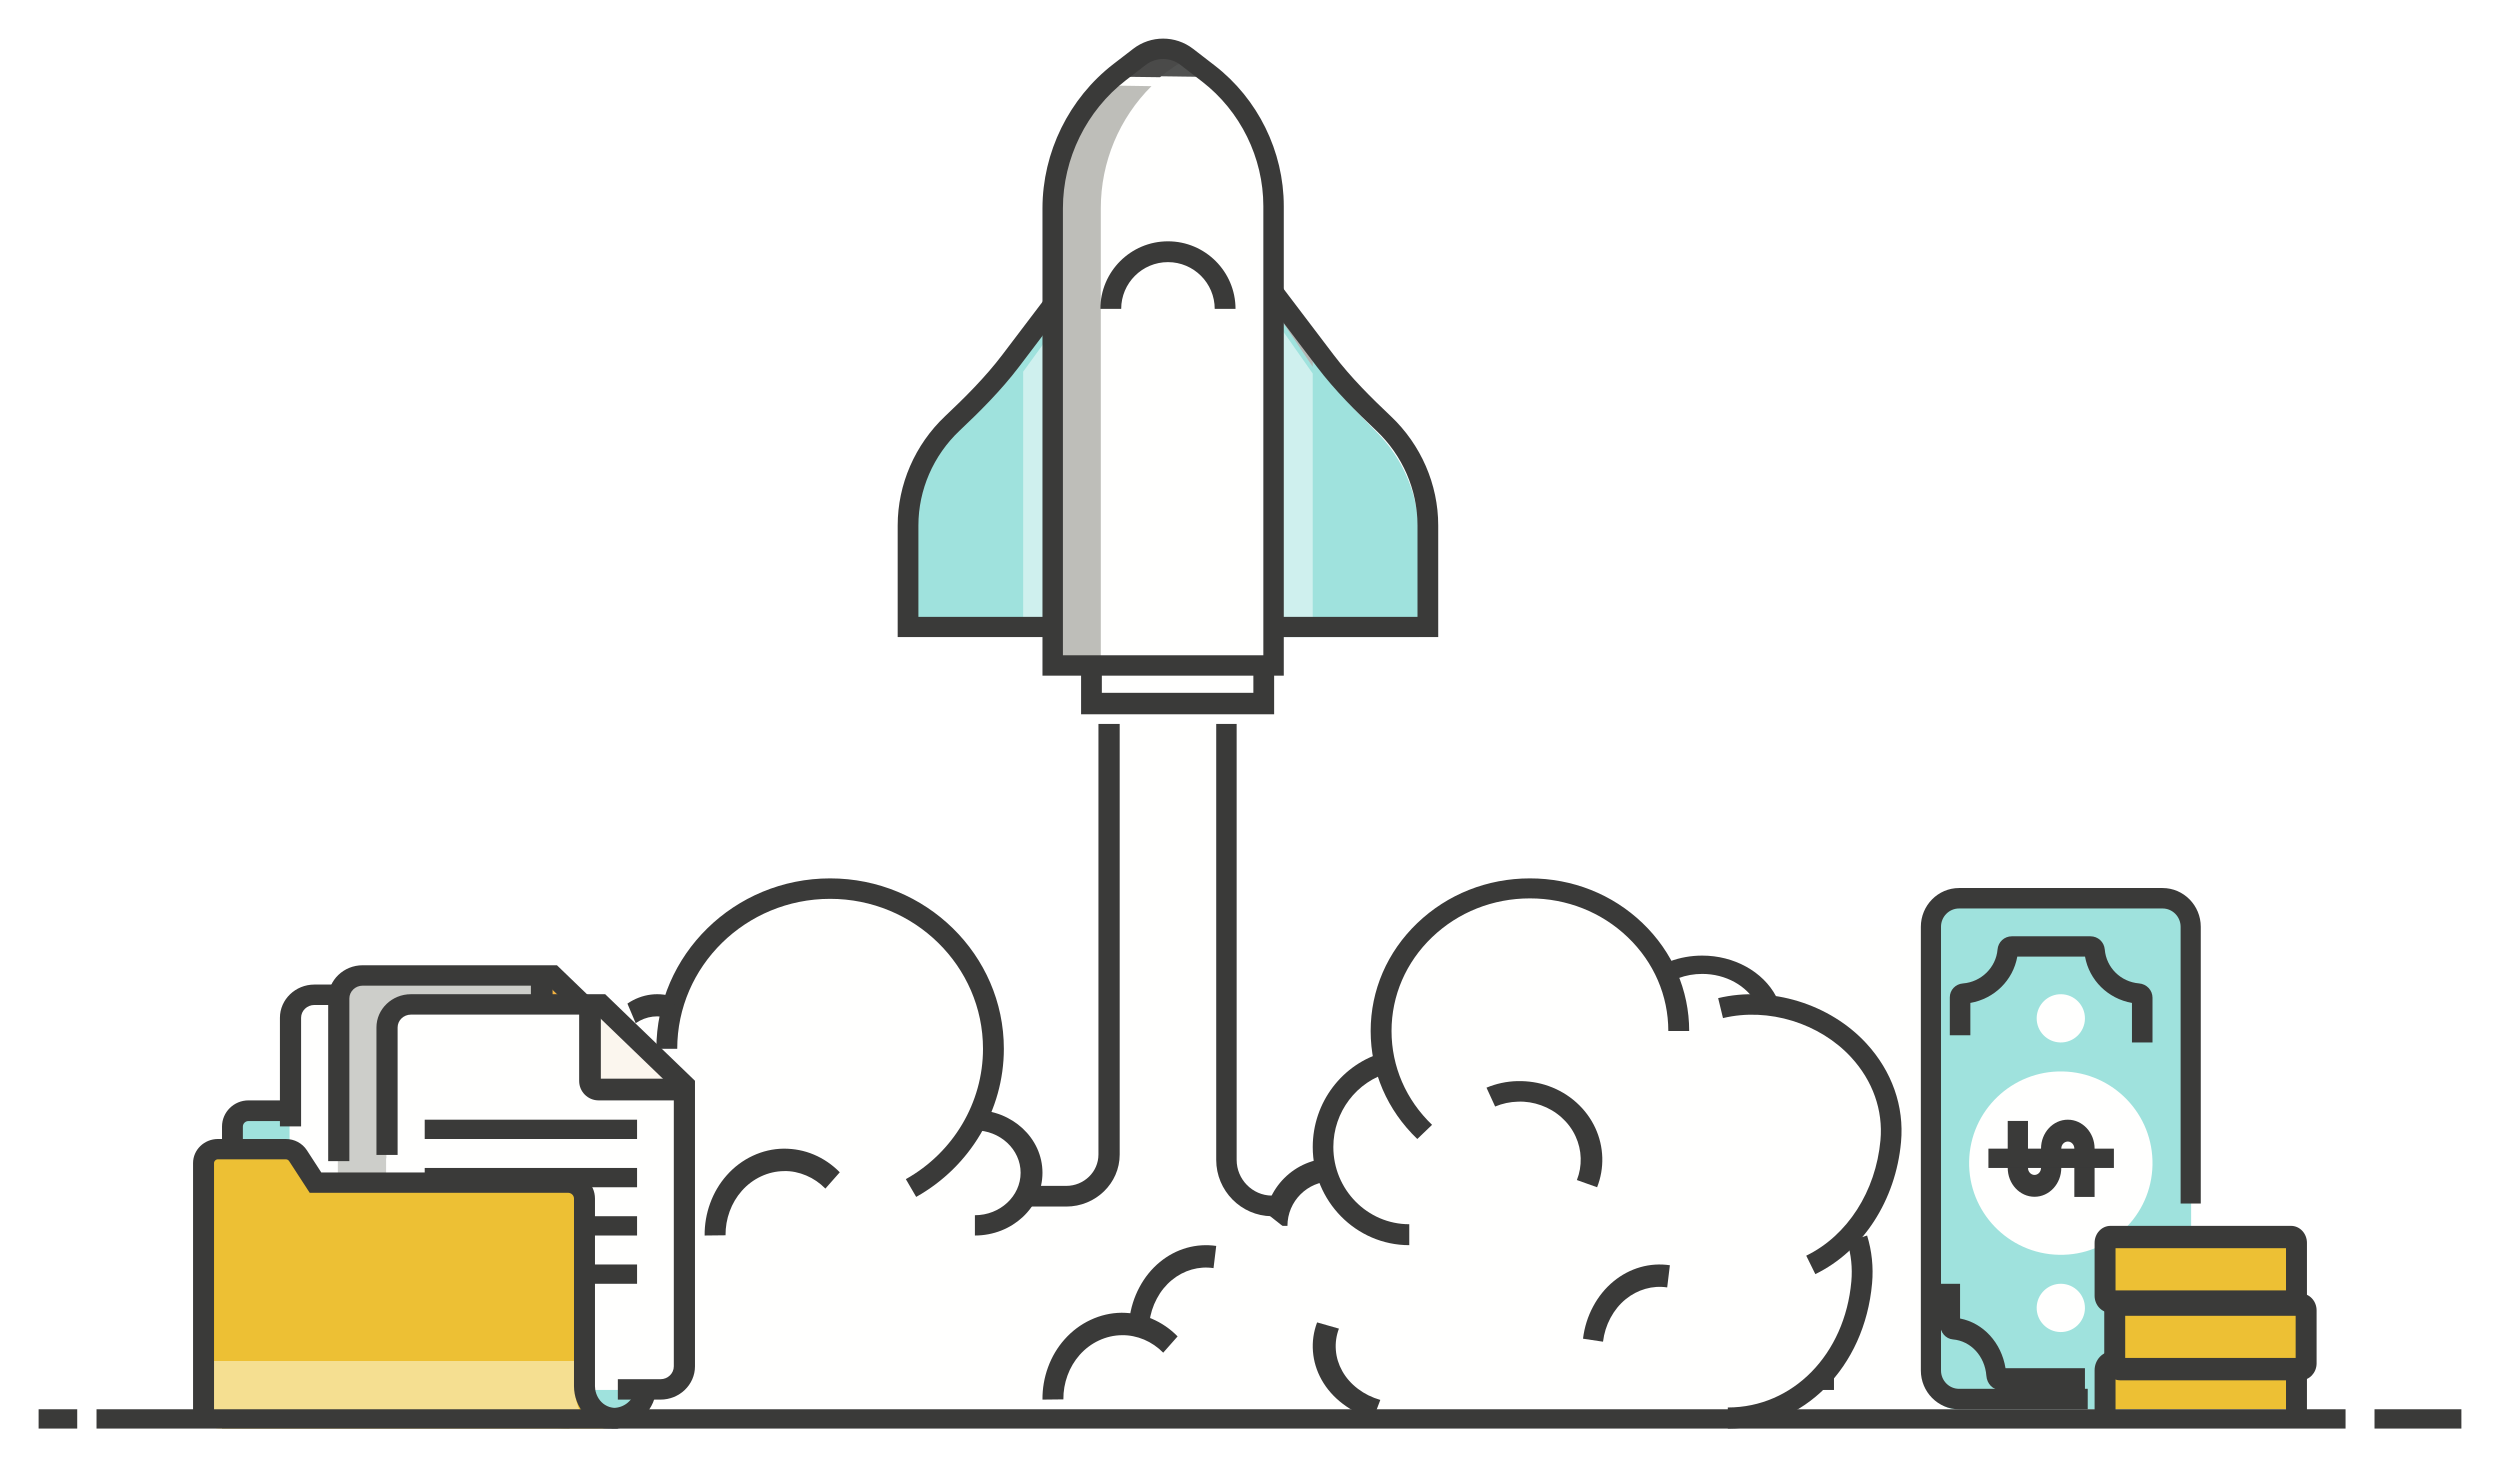 <svg width="259" height="152" viewBox="0 0 259 152" fill="none" xmlns="http://www.w3.org/2000/svg">
<g filter="url(#filter0_d)">
<path fill-rule="evenodd" clip-rule="evenodd" d="M188 100H201V92H188V100Z" fill="#FFFFFE"/>
<path fill-rule="evenodd" clip-rule="evenodd" d="M206 143H185V98.007C185 96.899 185.889 96 186.986 96H204.016C205.111 96 206 96.899 206 98.007V143Z" fill="#FFFFFE"/>
<path fill-rule="evenodd" clip-rule="evenodd" d="M188 140H190V102H188V140Z" fill="#3A3A39"/>
<path fill-rule="evenodd" clip-rule="evenodd" d="M200 140H202V102H200V140Z" fill="#3378B0"/>
<path fill-rule="evenodd" clip-rule="evenodd" d="M227 92.747V139.253C227 140.77 225.787 142 224.29 142H202.71C201.213 142 200 140.77 200 139.253V92.747C200 91.23 201.213 90 202.71 90H224.29C225.787 90 227 91.23 227 92.747Z" fill="#9FE2DD"/>
<path fill-rule="evenodd" clip-rule="evenodd" d="M216.289 142H202.959C200.775 142 199 140.198 199 137.984V92.016C199 89.802 200.775 88 202.959 88H224.041C226.225 88 228 89.802 228 92.016V120.686H225.912V92.016C225.912 90.969 225.073 90.118 224.041 90.118H202.959C201.927 90.118 201.088 90.969 201.088 92.016V137.984C201.088 139.031 201.927 139.882 202.959 139.882H216.289V142Z" fill="#3A3A39"/>
<path fill-rule="evenodd" clip-rule="evenodd" d="M222.998 116.689C222.893 121.935 218.556 126.102 213.311 125.998C208.066 125.893 203.898 121.556 204.002 116.311C204.107 111.065 208.444 106.898 213.689 107.002C218.935 107.107 223.103 111.444 222.998 116.689Z" fill="#FFFFFE"/>
<path fill-rule="evenodd" clip-rule="evenodd" d="M216 101.551C215.971 102.93 214.83 104.028 213.45 103.999C212.069 103.972 210.973 102.831 211 101.451C211.028 100.07 212.169 98.973 213.55 99.001C214.929 99.028 216.027 100.169 216 101.551Z" fill="#FFFFFE"/>
<path fill-rule="evenodd" clip-rule="evenodd" d="M216 131.55C215.971 132.931 214.83 134.027 213.45 134C212.069 133.972 210.973 132.831 211 131.45C211.028 130.071 212.169 128.973 213.55 129C214.929 129.029 216.027 130.17 216 131.55Z" fill="#FFFFFE"/>
<path fill-rule="evenodd" clip-rule="evenodd" d="M217 120H214.901V114.991C214.901 114.591 214.597 114.264 214.226 114.264C213.853 114.264 213.549 114.591 213.549 114.991V116.994C213.549 118.643 212.305 119.986 210.777 119.986C209.246 119.986 208 118.643 208 116.994V112.131H210.099V116.994C210.099 117.395 210.403 117.723 210.777 117.723C211.147 117.723 211.45 117.395 211.45 116.994V114.991C211.45 113.342 212.695 112 214.226 112C215.754 112 217 113.342 217 114.991V120Z" fill="#3A3A39"/>
<path fill-rule="evenodd" clip-rule="evenodd" d="M206 117H219V115H206V117Z" fill="#3A3A39"/>
<path fill-rule="evenodd" clip-rule="evenodd" d="M223 104H220.871V99.903C218.385 99.469 216.445 97.554 216.007 95.101H208.992C208.555 97.558 206.618 99.469 204.129 99.903V103.256H202V99.326C202 98.562 202.589 97.942 203.371 97.882C205.254 97.737 206.789 96.229 206.944 94.371C207.011 93.588 207.648 93 208.429 93H216.57C217.351 93 217.988 93.588 218.054 94.368C218.211 96.244 219.701 97.719 221.598 97.88C222.398 97.947 223 98.588 223 99.365V104Z" fill="#3A3A39"/>
<path fill-rule="evenodd" clip-rule="evenodd" d="M216 140H207.226C206.471 140 205.853 139.371 205.788 138.534C205.636 136.504 204.18 134.921 202.326 134.764C201.57 134.7 201 134.034 201 133.216V129H203.062V132.597C205.471 133.061 207.347 135.11 207.772 137.747H216V140Z" fill="#3A3A39"/>
<path fill-rule="evenodd" clip-rule="evenodd" d="M218 142V137.69C218 137.309 218.343 137 218.766 137H237.234C237.657 137 238 137.309 238 137.69V142H218Z" fill="#EDC034"/>
<path fill-rule="evenodd" clip-rule="evenodd" d="M239 143H236.83V138.306H219.17V143H217V137.96C217 136.879 217.827 136 218.844 136H237.156C238.173 136 239 136.879 239 137.96V143Z" fill="#3A3A39"/>
<path fill-rule="evenodd" clip-rule="evenodd" d="M238.432 138H219.568C219.254 138 219 137.719 219 137.372V131.629C219 131.281 219.254 131 219.568 131H238.432C238.746 131 239 131.281 239 131.629V137.372C239 137.719 238.746 138 238.432 138Z" fill="#EDC034"/>
<path fill-rule="evenodd" clip-rule="evenodd" d="M220.17 136.684H237.83V132.316H220.17V136.684ZM238.354 139H219.648C218.739 139 218 138.211 218 137.241V131.757C218 130.788 218.739 130 219.648 130H238.354C239.261 130 240 130.788 240 131.757V137.241C240 138.211 239.261 139 238.354 139Z" fill="#3A3A39"/>
<path fill-rule="evenodd" clip-rule="evenodd" d="M237.432 131H218.568C218.255 131 218 130.719 218 130.372V124.629C218 124.281 218.255 124 218.568 124H237.432C237.746 124 238 124.281 238 124.629V130.372C238 130.719 237.746 131 237.432 131Z" fill="#EDC034"/>
<path fill-rule="evenodd" clip-rule="evenodd" d="M219.17 129.684H236.83V125.316H219.17V129.684ZM237.352 132H218.646C217.739 132 217 131.211 217 130.241V124.759C217 123.789 217.739 123 218.646 123H237.352C238.261 123 239 123.789 239 124.759V130.241C239 131.211 238.261 132 237.352 132Z" fill="#3A3A39"/>
<path fill-rule="evenodd" clip-rule="evenodd" d="M175.323 143H69.677C63.804 143 59 138.143 59 132.207V131.793C59 125.857 63.804 121 69.677 121H175.323C181.196 121 186 125.857 186 131.793V132.207C186 138.143 181.196 143 175.323 143Z" fill="#FFFFFE"/>
<path fill-rule="evenodd" clip-rule="evenodd" d="M103 104.999C103 114.389 95.389 122 86 122C76.612 122 69 114.389 69 104.999C69 95.611 76.612 88 86 88C95.389 88 103 95.611 103 104.999Z" fill="#FFFFFE"/>
<path fill-rule="evenodd" clip-rule="evenodd" d="M74 106.501C74 110.09 71.09 113 67.501 113C63.91 113 61 110.09 61 106.501C61 102.91 63.91 100 67.501 100C71.09 100 74 102.91 74 106.501Z" fill="#FFFFFE"/>
<path fill-rule="evenodd" clip-rule="evenodd" d="M72 114.999C72 120.523 67.523 125 62 125C56.477 125 52 120.523 52 114.999C52 109.477 56.477 105 62 105C67.523 105 72 109.477 72 114.999Z" fill="#FFFFFE"/>
<path fill-rule="evenodd" clip-rule="evenodd" d="M72 130C72 137.18 66.18 143 59 143C51.821 143 46 137.18 46 130C46 122.82 51.821 117 59 117C66.18 117 72 122.82 72 130Z" fill="#FFFFFE"/>
<path fill-rule="evenodd" clip-rule="evenodd" d="M59 144C51.282 144 45 137.588 45 129.706C45 125.053 47.23 120.677 50.966 118L52.17 119.755C48.994 122.029 47.098 125.75 47.098 129.706C47.098 136.407 52.438 141.858 59 141.858V144Z" fill="#3A3A39"/>
<path fill-rule="evenodd" clip-rule="evenodd" d="M106 117.5C106 120.538 103.538 123 100.501 123C97.462 123 95 120.538 95 117.5C95 114.463 97.462 112 100.501 112C103.538 112 106 114.463 106 117.5Z" fill="#FFFFFE"/>
<path fill-rule="evenodd" clip-rule="evenodd" d="M173 103C173 111.285 166.285 118 157.999 118C149.715 118 143 111.285 143 103C143 94.716 149.715 88 157.999 88C166.285 88 173 94.716 173 103Z" fill="#FFFFFE"/>
<path fill-rule="evenodd" clip-rule="evenodd" d="M176.966 112.999C176.467 118.538 172.497 123 166.984 123C161.47 123 157 118.522 157 112.999C157 107.476 161.47 103 166.984 103C172.497 103 177.462 107.5 176.966 112.999Z" fill="#FFFFFE"/>
<path fill-rule="evenodd" clip-rule="evenodd" d="M167.966 118.999C167.465 124.538 163.496 129 157.982 129C152.469 129 148 124.522 148 118.999C148 113.476 152.469 109 157.982 109C163.496 109 168.462 113.5 167.966 118.999Z" fill="#FFFFFE"/>
<path fill-rule="evenodd" clip-rule="evenodd" d="M99.936 119.001C99.012 124.538 91.669 129 81.468 129C71.269 129 63 124.524 63 119.001C63 113.478 71.269 109 81.468 109C91.669 109 100.855 113.5 99.936 119.001Z" fill="#FFFFFE"/>
<path fill-rule="evenodd" clip-rule="evenodd" d="M195.952 114.001C195.253 121.755 189.695 128 181.977 128C174.258 128 168 121.733 168 114.001C168 106.269 174.258 100 181.977 100C189.695 100 196.648 106.3 195.952 114.001Z" fill="#FFFFFE"/>
<path fill-rule="evenodd" clip-rule="evenodd" d="M191.954 129.5C191.279 136.976 185.919 143 178.477 143C171.034 143 165 136.955 165 129.5C165 122.045 171.034 116 178.477 116C185.919 116 192.624 122.074 191.954 129.5Z" fill="#FFFFFE"/>
<path fill-rule="evenodd" clip-rule="evenodd" d="M154 113.499C154 118.194 150.194 122 145.499 122C140.805 122 137 118.194 137 113.499C137 108.805 140.805 105 145.499 105C150.194 105 154 108.805 154 113.499Z" fill="#FFFFFE"/>
<path fill-rule="evenodd" clip-rule="evenodd" d="M144 122.5C144 125.538 141.537 128 138.5 128C135.463 128 133 125.538 133 122.5C133 119.463 135.463 117 138.5 117C141.537 117 144 119.463 144 122.5Z" fill="#FFFFFE"/>
<path fill-rule="evenodd" clip-rule="evenodd" d="M133.379 123H131C131 119.14 134.142 116 138 116V118.379C135.453 118.379 133.379 120.452 133.379 123Z" fill="#3A3A39"/>
<path fill-rule="evenodd" clip-rule="evenodd" d="M122 125C122 128.313 117.299 131 111.499 131C105.701 131 101 128.313 101 125C101 121.687 105.701 119 111.499 119C117.299 119 122 121.687 122 125Z" fill="#FFFFFE"/>
<path fill-rule="evenodd" clip-rule="evenodd" d="M181 100.493C181 104.304 174.71 114.468 174.71 109.795C174.71 105.986 168 106.707 168 102.898C168 99.088 171.004 96 174.71 96C178.417 96 181 96.684 181 100.493Z" fill="#FFFFFE"/>
<path fill-rule="evenodd" clip-rule="evenodd" d="M181.978 100C180.98 98.114 178.773 96.897 176.354 96.897C175.499 96.897 174.667 97.044 173.888 97.335L173 95.596C174.062 95.201 175.191 95 176.354 95C179.643 95 182.645 96.656 184 99.218L181.978 100Z" fill="#3A3A39"/>
<path fill-rule="evenodd" clip-rule="evenodd" d="M146.832 114C143.716 111.013 142 107.041 142 102.815C142 98.588 143.716 94.617 146.832 91.632C149.948 88.645 154.091 87 158.499 87C162.907 87 167.051 88.645 170.167 91.632C173.283 94.619 175 98.59 175 102.815H172.837C172.837 99.145 171.345 95.694 168.637 93.098C165.929 90.502 162.328 89.073 158.499 89.073C154.669 89.073 151.068 90.502 148.362 93.098C145.654 95.693 144.163 99.144 144.163 102.815C144.163 106.486 145.654 109.938 148.362 112.533L146.832 114Z" fill="#3A3A39"/>
<path fill-rule="evenodd" clip-rule="evenodd" d="M113 69H130V61H113V69Z" fill="#FFFFFE"/>
<path fill-rule="evenodd" clip-rule="evenodd" d="M114.151 67.776H129.849V62.224H114.151V67.776ZM112 70H132V60H112V70Z" fill="#3A3A39"/>
<path fill-rule="evenodd" clip-rule="evenodd" d="M94 61H110V25L104.094 33.252C102.396 35.625 100.399 37.737 98.347 39.792C95.6 42.546 94 46.362 94 50.409V61Z" fill="#9FE2DD"/>
<path fill-rule="evenodd" clip-rule="evenodd" d="M110 61H106V34.507C106.01 34.493 106.021 34.48 106.031 34.466L110 29V61Z" fill="#CFF0EE"/>
<path fill-rule="evenodd" clip-rule="evenodd" d="M147 62H131V26L136.904 34.252C138.604 36.625 140.6 38.737 142.651 40.792C145.4 43.546 147 47.362 147 51.409V62Z" fill="#9FE2DD"/>
<path fill-rule="evenodd" clip-rule="evenodd" d="M136 34L132 28.057V26L136 31.941V34Z" fill="#B3B5B3"/>
<path fill-rule="evenodd" clip-rule="evenodd" d="M136 62H132V29L136 34.702V62Z" fill="#CFF0EE"/>
<path fill-rule="evenodd" clip-rule="evenodd" d="M95.147 59.908H109.853V28.351L105.571 33.998C103.691 36.474 101.494 38.647 99.402 40.627C96.698 43.182 95.147 46.755 95.147 50.428V59.908ZM112 62H93V50.428C93 46.193 94.789 42.072 97.906 39.124C99.935 37.206 102.058 35.108 103.845 32.752L112 22V62Z" fill="#3A3A39"/>
<path fill-rule="evenodd" clip-rule="evenodd" d="M132.147 59.907H146.853V50.427C146.853 46.754 145.304 43.183 142.599 40.626C140.507 38.648 138.312 36.476 136.43 33.995L132.147 28.349V59.907ZM149 62H130V22L138.157 32.751C139.944 35.111 142.067 37.207 144.094 39.125C147.213 42.072 149 46.192 149 50.427V62Z" fill="#3A3A39"/>
<path fill-rule="evenodd" clip-rule="evenodd" d="M132 65H109V17.56C109 12.024 111.576 6.801 115.977 3.417L118.031 1.838C119.484 0.721 121.514 0.721 122.969 1.838L125.209 3.562C129.492 6.855 132 11.938 132 17.324V65Z" fill="#FFFFFE"/>
<path fill-rule="evenodd" clip-rule="evenodd" d="M115 3.831L117.67 1.983C119.559 0.672 122.197 0.672 124.087 1.983L127 4L115 3.831Z" fill="#515251"/>
<path fill-rule="evenodd" clip-rule="evenodd" d="M109 17C109 11.651 111.571 6.604 115.964 3.335L118.014 1.809C118.739 1.27 119.609 1 120.477 1C121.347 1 122.215 1.27 122.942 1.809C122.215 1.27 121.347 1 120.477 1C119.609 1 118.739 1.27 118.014 1.809L115.964 3.335C111.571 6.604 109 11.651 109 17ZM123 1.853L122.942 1.809L123 1.853Z" fill="#BEBEB9"/>
<path fill-rule="evenodd" clip-rule="evenodd" d="M114.044 65H109V17.56C109 12.023 111.571 6.801 115.964 3.417L118.014 1.838C118.739 1.28 119.609 1 120.477 1C121.347 1 122.215 1.28 122.942 1.838L123 1.883L122.759 2.068C122.079 1.776 121.353 1.629 120.626 1.629C119.466 1.629 118.307 2.002 117.339 2.748L114.605 4.852L119.29 4.926C115.953 8.254 114.044 12.79 114.044 17.56V65Z" fill="#BEBEB9"/>
<path fill-rule="evenodd" clip-rule="evenodd" d="M120.171 4L115 3.933L118.018 2.018C119.086 1.339 120.365 1 121.645 1C122.447 1 123.249 1.134 124 1.4L122.067 2.627C121.397 3.054 120.763 3.513 120.171 4Z" fill="#4A4A49"/>
<path fill-rule="evenodd" clip-rule="evenodd" d="M128 28H125.844C125.844 25.329 123.671 23.156 121.001 23.156C118.329 23.156 116.156 25.329 116.156 28H114C114 24.141 117.14 21 121.001 21C124.86 21 128 24.141 128 28Z" fill="#3A3A39"/>
<path fill-rule="evenodd" clip-rule="evenodd" d="M110.118 63.885H130.882V17.354C130.882 12.339 128.51 7.516 124.536 4.45L122.31 2.731C121.242 1.908 119.757 1.908 118.692 2.731L116.647 4.308C112.559 7.463 110.118 12.426 110.118 17.588V63.885ZM133 66H108V17.588C108 11.775 110.748 6.186 115.352 2.633L117.397 1.058C119.223 -0.353 121.776 -0.353 123.604 1.058L125.831 2.777C130.321 6.24 133 11.689 133 17.354V66Z" fill="#3A3A39"/>
<path fill-rule="evenodd" clip-rule="evenodd" d="M146 125C140.486 125 136 120.439 136 114.833C136 110.219 139.062 106.176 143.445 105L143.99 107.099C140.541 108.023 138.134 111.202 138.134 114.833C138.134 119.243 141.662 122.83 146 122.83V125Z" fill="#3A3A39"/>
<path fill-rule="evenodd" clip-rule="evenodd" d="M94.917 120L93.845 118.159C98.776 115.394 101.839 110.222 101.839 104.657C101.839 96.09 94.734 89.12 86.001 89.12C77.267 89.12 70.161 96.09 70.161 104.657H68C68 94.921 76.076 87 86.001 87C95.926 87 104 94.921 104 104.657C104 110.981 100.52 116.858 94.917 120Z" fill="#3A3A39"/>
<path fill-rule="evenodd" clip-rule="evenodd" d="M65.856 102L65 99.973C66.511 98.942 68.357 98.717 70 99.361L69.466 101.56C68.269 101.092 66.955 101.25 65.856 102Z" fill="#3A3A39"/>
<path fill-rule="evenodd" clip-rule="evenodd" d="M101 124V121.897C103.61 121.897 105.736 119.925 105.736 117.499C105.736 115.075 103.61 113.103 101 113.103V111C104.86 111 108 113.916 108 117.499C108 121.084 104.86 124 101 124Z" fill="#3A3A39"/>
<path fill-rule="evenodd" clip-rule="evenodd" d="M143 131H104L115.288 118.224V71H127.376L126.856 114.111C126.823 116.703 127.996 119.162 130.024 120.764L143 131Z" fill="#FFFFFE"/>
<path fill-rule="evenodd" clip-rule="evenodd" d="M133 122H131.742C128.57 121.969 126 119.351 126 116.166V71H128.117V116.166C128.117 118.186 129.748 119.846 131.754 119.866H133V122Z" fill="#3A3A39"/>
<path fill-rule="evenodd" clip-rule="evenodd" d="M110.462 121H106V118.858H110.462C112.302 118.858 113.799 117.402 113.799 115.611V71H116V115.611C116 118.583 113.516 121 110.462 121Z" fill="#3A3A39"/>
<path fill-rule="evenodd" clip-rule="evenodd" d="M108 141C107.989 139.852 108.184 138.723 108.577 137.645C108.969 136.569 109.544 135.601 110.282 134.767C111.05 133.901 111.958 133.219 112.98 132.743C114.004 132.262 115.087 132.012 116.197 132C117.284 132.009 118.32 132.197 119.32 132.617C120.324 133.044 121.225 133.659 122 134.45L120.509 136.138C119.935 135.553 119.268 135.097 118.528 134.782C117.788 134.471 116.988 134.309 116.22 134.326C115.402 134.336 114.602 134.52 113.844 134.875C113.089 135.227 112.417 135.732 111.851 136.37C111.308 136.985 110.884 137.701 110.594 138.495C110.301 139.294 110.158 140.128 110.166 140.975L108 141Z" fill="#3A3A39"/>
<path fill-rule="evenodd" clip-rule="evenodd" d="M73 124C72.99 122.849 73.184 121.722 73.578 120.645C73.972 119.567 74.547 118.598 75.286 117.765C76.049 116.9 76.958 116.221 77.981 115.741C79.005 115.262 80.088 115.012 81.198 115C82.282 115.002 83.321 115.195 84.32 115.617C85.321 116.041 86.222 116.656 87 117.45L85.509 119.138C84.933 118.552 84.267 118.096 83.528 117.784C82.789 117.471 81.995 117.3 81.221 117.326C80.401 117.336 79.602 117.52 78.844 117.874C78.088 118.227 77.418 118.73 76.854 119.369C76.309 119.985 75.885 120.7 75.593 121.495C75.302 122.292 75.159 123.127 75.166 123.975L73 124Z" fill="#3A3A39"/>
<path fill-rule="evenodd" clip-rule="evenodd" d="M165.46 119L163.366 118.253C163.651 117.526 163.784 116.76 163.76 115.978C163.738 115.198 163.559 114.44 163.229 113.724C162.891 112.987 162.405 112.331 161.784 111.774C161.164 111.214 160.447 110.79 159.654 110.507C158.889 110.234 158.084 110.098 157.262 110.132C156.444 110.152 155.648 110.322 154.896 110.636L154 108.683C155.017 108.26 156.093 108.03 157.2 108.002C158.307 107.982 159.397 108.142 160.435 108.512C161.51 108.894 162.481 109.47 163.32 110.224C164.157 110.977 164.817 111.868 165.278 112.867C165.724 113.839 165.965 114.864 165.997 115.918C166.028 116.975 165.847 118.013 165.46 119Z" fill="#3A3A39"/>
<path fill-rule="evenodd" clip-rule="evenodd" d="M119.073 133L117 132.689C117.145 131.507 117.496 130.386 118.045 129.359C118.589 128.335 119.304 127.452 120.17 126.74C121.004 126.057 121.936 125.566 122.938 125.279C123.947 124.996 124.976 124.928 126 125.078L125.721 127.378C124.966 127.263 124.203 127.314 123.458 127.526C122.718 127.738 122.029 128.101 121.413 128.607C120.776 129.13 120.248 129.78 119.846 130.541C119.439 131.302 119.179 132.128 119.073 133Z" fill="#3A3A39"/>
<path fill-rule="evenodd" clip-rule="evenodd" d="M166.072 135L164 134.689C164.142 133.511 164.493 132.391 165.044 131.36C165.592 130.33 166.307 129.45 167.169 128.742C168.001 128.06 168.932 127.568 169.937 127.28C170.947 126.993 171.975 126.928 173 127.079L172.721 129.377C171.966 129.263 171.203 129.312 170.457 129.527C169.714 129.741 169.026 130.103 168.414 130.605C167.776 131.128 167.25 131.779 166.844 132.54C166.438 133.302 166.178 134.129 166.072 135Z" fill="#3A3A39"/>
<path fill-rule="evenodd" clip-rule="evenodd" d="M142.256 143C141.096 142.667 140.04 142.143 139.119 141.442C138.191 140.738 137.449 139.897 136.918 138.945C136.403 138.026 136.102 137.039 136.022 136.012C135.94 134.988 136.086 133.974 136.452 133L138.713 133.645C138.442 134.364 138.334 135.113 138.394 135.871C138.453 136.631 138.676 137.359 139.057 138.038C139.45 138.742 139.996 139.362 140.682 139.882C141.364 140.401 142.142 140.786 143 141.032L142.256 143Z" fill="#3A3A39"/>
<path fill-rule="evenodd" clip-rule="evenodd" d="M54.044 123C52.081 120.896 51 118.102 51 115.131C51 108.992 55.663 104 61.397 104C63.8 104 66.145 104.899 68 106.53L66.695 108.228C65.209 106.917 63.327 106.197 61.397 106.197C56.795 106.197 53.052 110.203 53.052 115.131C53.052 117.515 53.921 119.759 55.495 121.446L54.044 123Z" fill="#3A3A39"/>
<path fill-rule="evenodd" clip-rule="evenodd" d="M188.069 128L187.126 126.089C191.388 124.015 194.333 119.432 194.816 114.126C195.098 111.024 194.021 107.976 191.783 105.541C188.527 102.001 183.211 100.343 178.502 101.475L178 99.407C183.446 98.101 189.594 100.008 193.362 104.106C196.011 106.99 197.285 110.615 196.947 114.316C196.397 120.358 192.997 125.6 188.069 128Z" fill="#3A3A39"/>
<path fill-rule="evenodd" clip-rule="evenodd" d="M179 144V141.815C185.743 141.815 191.125 136.322 191.8 128.751C191.923 127.36 191.781 125.979 191.374 124.648L193.432 124C193.925 125.606 194.097 127.271 193.948 128.949C193.171 137.669 186.884 144 179 144Z" fill="#3A3A39"/>
<path fill-rule="evenodd" clip-rule="evenodd" d="M63.895 111H26.007C24.898 111 24 111.912 24 113.037V143H61.93C64.178 143 66 141.15 66 138.866V113.137C66 111.957 65.058 111 63.895 111Z" fill="#9FE2DD"/>
<path fill-rule="evenodd" clip-rule="evenodd" d="M63.555 144H23V112.715C23 111.218 24.228 110 25.738 110H50.992V112.142H25.738C25.421 112.142 25.161 112.399 25.161 112.715V141.858H63.555C64.814 141.858 65.839 140.842 65.839 139.594V112.796C65.839 112.435 65.543 112.142 65.179 112.142H62.541V110H65.179C66.735 110 68 111.254 68 112.796V139.594C68 142.024 66.006 144 63.555 144Z" fill="#3A3A39"/>
<path fill-rule="evenodd" clip-rule="evenodd" d="M51.568 99L60 107.373V136.604C60 137.927 58.919 139 57.588 139H32.412C31.081 139 30 137.927 30 136.604V101.395C30 100.072 31.081 99 32.412 99H51.568Z" fill="#FFFFFE"/>
<path fill-rule="evenodd" clip-rule="evenodd" d="M58.426 140H32.576V137.885H58.426C59.187 137.885 59.807 137.289 59.807 136.555V107.844L51.79 100.115H32.576C31.813 100.115 31.193 100.711 31.193 101.445V112.696H29V101.445C29 99.545 30.604 98 32.576 98H52.698L62 106.968V136.555C62 138.455 60.396 140 58.426 140Z" fill="#3A3A39"/>
<path fill-rule="evenodd" clip-rule="evenodd" d="M56.568 97L65 105.373V134.604C65 135.927 63.919 137 62.587 137H37.412C36.079 137 35 135.927 35 134.604V99.395C35 98.072 36.079 97 37.412 97H56.568Z" fill="#CDCECA"/>
<path fill-rule="evenodd" clip-rule="evenodd" d="M56 106V97L65 106H56Z" fill="#F3B240"/>
<path fill-rule="evenodd" clip-rule="evenodd" d="M65 107H57.011C55.902 107 55 106.098 55 104.989V97H57.248V104.752H65V107Z" fill="#3A3A39"/>
<path fill-rule="evenodd" clip-rule="evenodd" d="M40 111H62V109H40V111Z" fill="#3A3A39"/>
<path fill-rule="evenodd" clip-rule="evenodd" d="M40 116H62V114H40V116Z" fill="#3A3A39"/>
<path fill-rule="evenodd" clip-rule="evenodd" d="M40 120H62V118H40V120Z" fill="#3A3A39"/>
<path fill-rule="evenodd" clip-rule="evenodd" d="M40 125H62V123H40V125Z" fill="#3A3A39"/>
<path fill-rule="evenodd" clip-rule="evenodd" d="M63.427 138H62.287V135.886H63.427C64.187 135.886 64.807 135.288 64.807 134.555V105.843L56.791 98.114H37.573C36.811 98.114 36.193 98.712 36.193 99.445V116.293H34V99.445C34 97.546 35.602 96 37.573 96H57.699L67 104.968V134.555C67 136.454 65.396 138 63.427 138Z" fill="#3A3A39"/>
<path fill-rule="evenodd" clip-rule="evenodd" d="M61.566 100L70 108.373V137.605C70 138.927 68.919 140 67.587 140H42.413C41.081 140 40 138.927 40 137.605V102.396C40 101.073 41.081 100 42.413 100H61.566Z" fill="#FFFFFE"/>
<path fill-rule="evenodd" clip-rule="evenodd" d="M61 109V100L70 109H61Z" fill="#FBF6EE"/>
<path fill-rule="evenodd" clip-rule="evenodd" d="M70 110H62.011C60.902 110 60 109.096 60 107.988V100H62.248V107.752H70V110Z" fill="#3A3A39"/>
<path fill-rule="evenodd" clip-rule="evenodd" d="M44 114H66V112H44V114Z" fill="#3A3A39"/>
<path fill-rule="evenodd" clip-rule="evenodd" d="M44 119H66V117H44V119Z" fill="#3A3A39"/>
<path fill-rule="evenodd" clip-rule="evenodd" d="M44 124H66V122H44V124Z" fill="#3A3A39"/>
<path fill-rule="evenodd" clip-rule="evenodd" d="M44 129H66V127H44V129Z" fill="#3A3A39"/>
<path fill-rule="evenodd" clip-rule="evenodd" d="M68.427 141H64.008V138.886H68.427C69.187 138.886 69.807 138.288 69.807 137.553V108.845L61.791 101.114H42.573C41.813 101.114 41.193 101.712 41.193 102.445V115.648H39V102.445C39 100.546 40.604 99 42.573 99H62.698L72 107.969V137.553C72 139.454 70.396 141 68.427 141Z" fill="#3A3A39"/>
<path fill-rule="evenodd" clip-rule="evenodd" d="M63 143H22.748C21.783 143 21 142.222 21 141.264V116.45C21 115.648 21.654 115 22.46 115H29.34C29.841 115 30.308 115.256 30.574 115.678L32.35 118.48H57.95C58.873 118.48 59.622 119.223 59.622 120.14V139.647C59.622 141.212 60.752 143 63 143Z" fill="#EDC034"/>
<path fill-rule="evenodd" clip-rule="evenodd" d="M59.622 140.2V137H21V142.034C21 143.119 21.783 144 22.749 144H63C60.752 144 59.622 141.975 59.622 140.2Z" fill="#F5DF91"/>
<path fill-rule="evenodd" clip-rule="evenodd" d="M64 144C61.053 144 59.465 141.736 59.465 139.607V120.174C59.465 119.841 59.185 119.572 58.843 119.572H32.085L29.951 116.288C29.877 116.175 29.748 116.105 29.609 116.105H22.579C22.355 116.105 22.174 116.281 22.174 116.497V142.8H20V116.497C20 115.12 21.157 114 22.579 114H29.609C30.499 114 31.316 114.435 31.792 115.165L33.285 117.467H58.843C60.383 117.467 61.639 118.68 61.639 120.174V139.607C61.639 140.526 62.266 141.895 64 141.895V144Z" fill="#3A3A39"/>
<path fill-rule="evenodd" clip-rule="evenodd" d="M10 144H243V142H10V144Z" fill="#3A3A39"/>
<path fill-rule="evenodd" clip-rule="evenodd" d="M4 144H8V142H4V144Z" fill="#3A3A39"/>
<path fill-rule="evenodd" clip-rule="evenodd" d="M246 144H255V142H246V144Z" fill="#3A3A39"/>
</g>
<defs>
<filter id="filter0_d" x="0" y="0" width="259" height="152" filterUnits="userSpaceOnUse" color-interpolation-filters="sRGB">
<feFlood flood-opacity="0" result="BackgroundImageFix"/>
<feColorMatrix in="SourceAlpha" type="matrix" values="0 0 0 0 0 0 0 0 0 0 0 0 0 0 0 0 0 0 127 0"/>
<feOffset dy="4"/>
<feGaussianBlur stdDeviation="2"/>
<feColorMatrix type="matrix" values="0 0 0 0 0 0 0 0 0 0 0 0 0 0 0 0 0 0 0.25 0"/>
<feBlend mode="normal" in2="BackgroundImageFix" result="effect1_dropShadow"/>
<feBlend mode="normal" in="SourceGraphic" in2="effect1_dropShadow" result="shape"/>
</filter>
</defs>
</svg>
